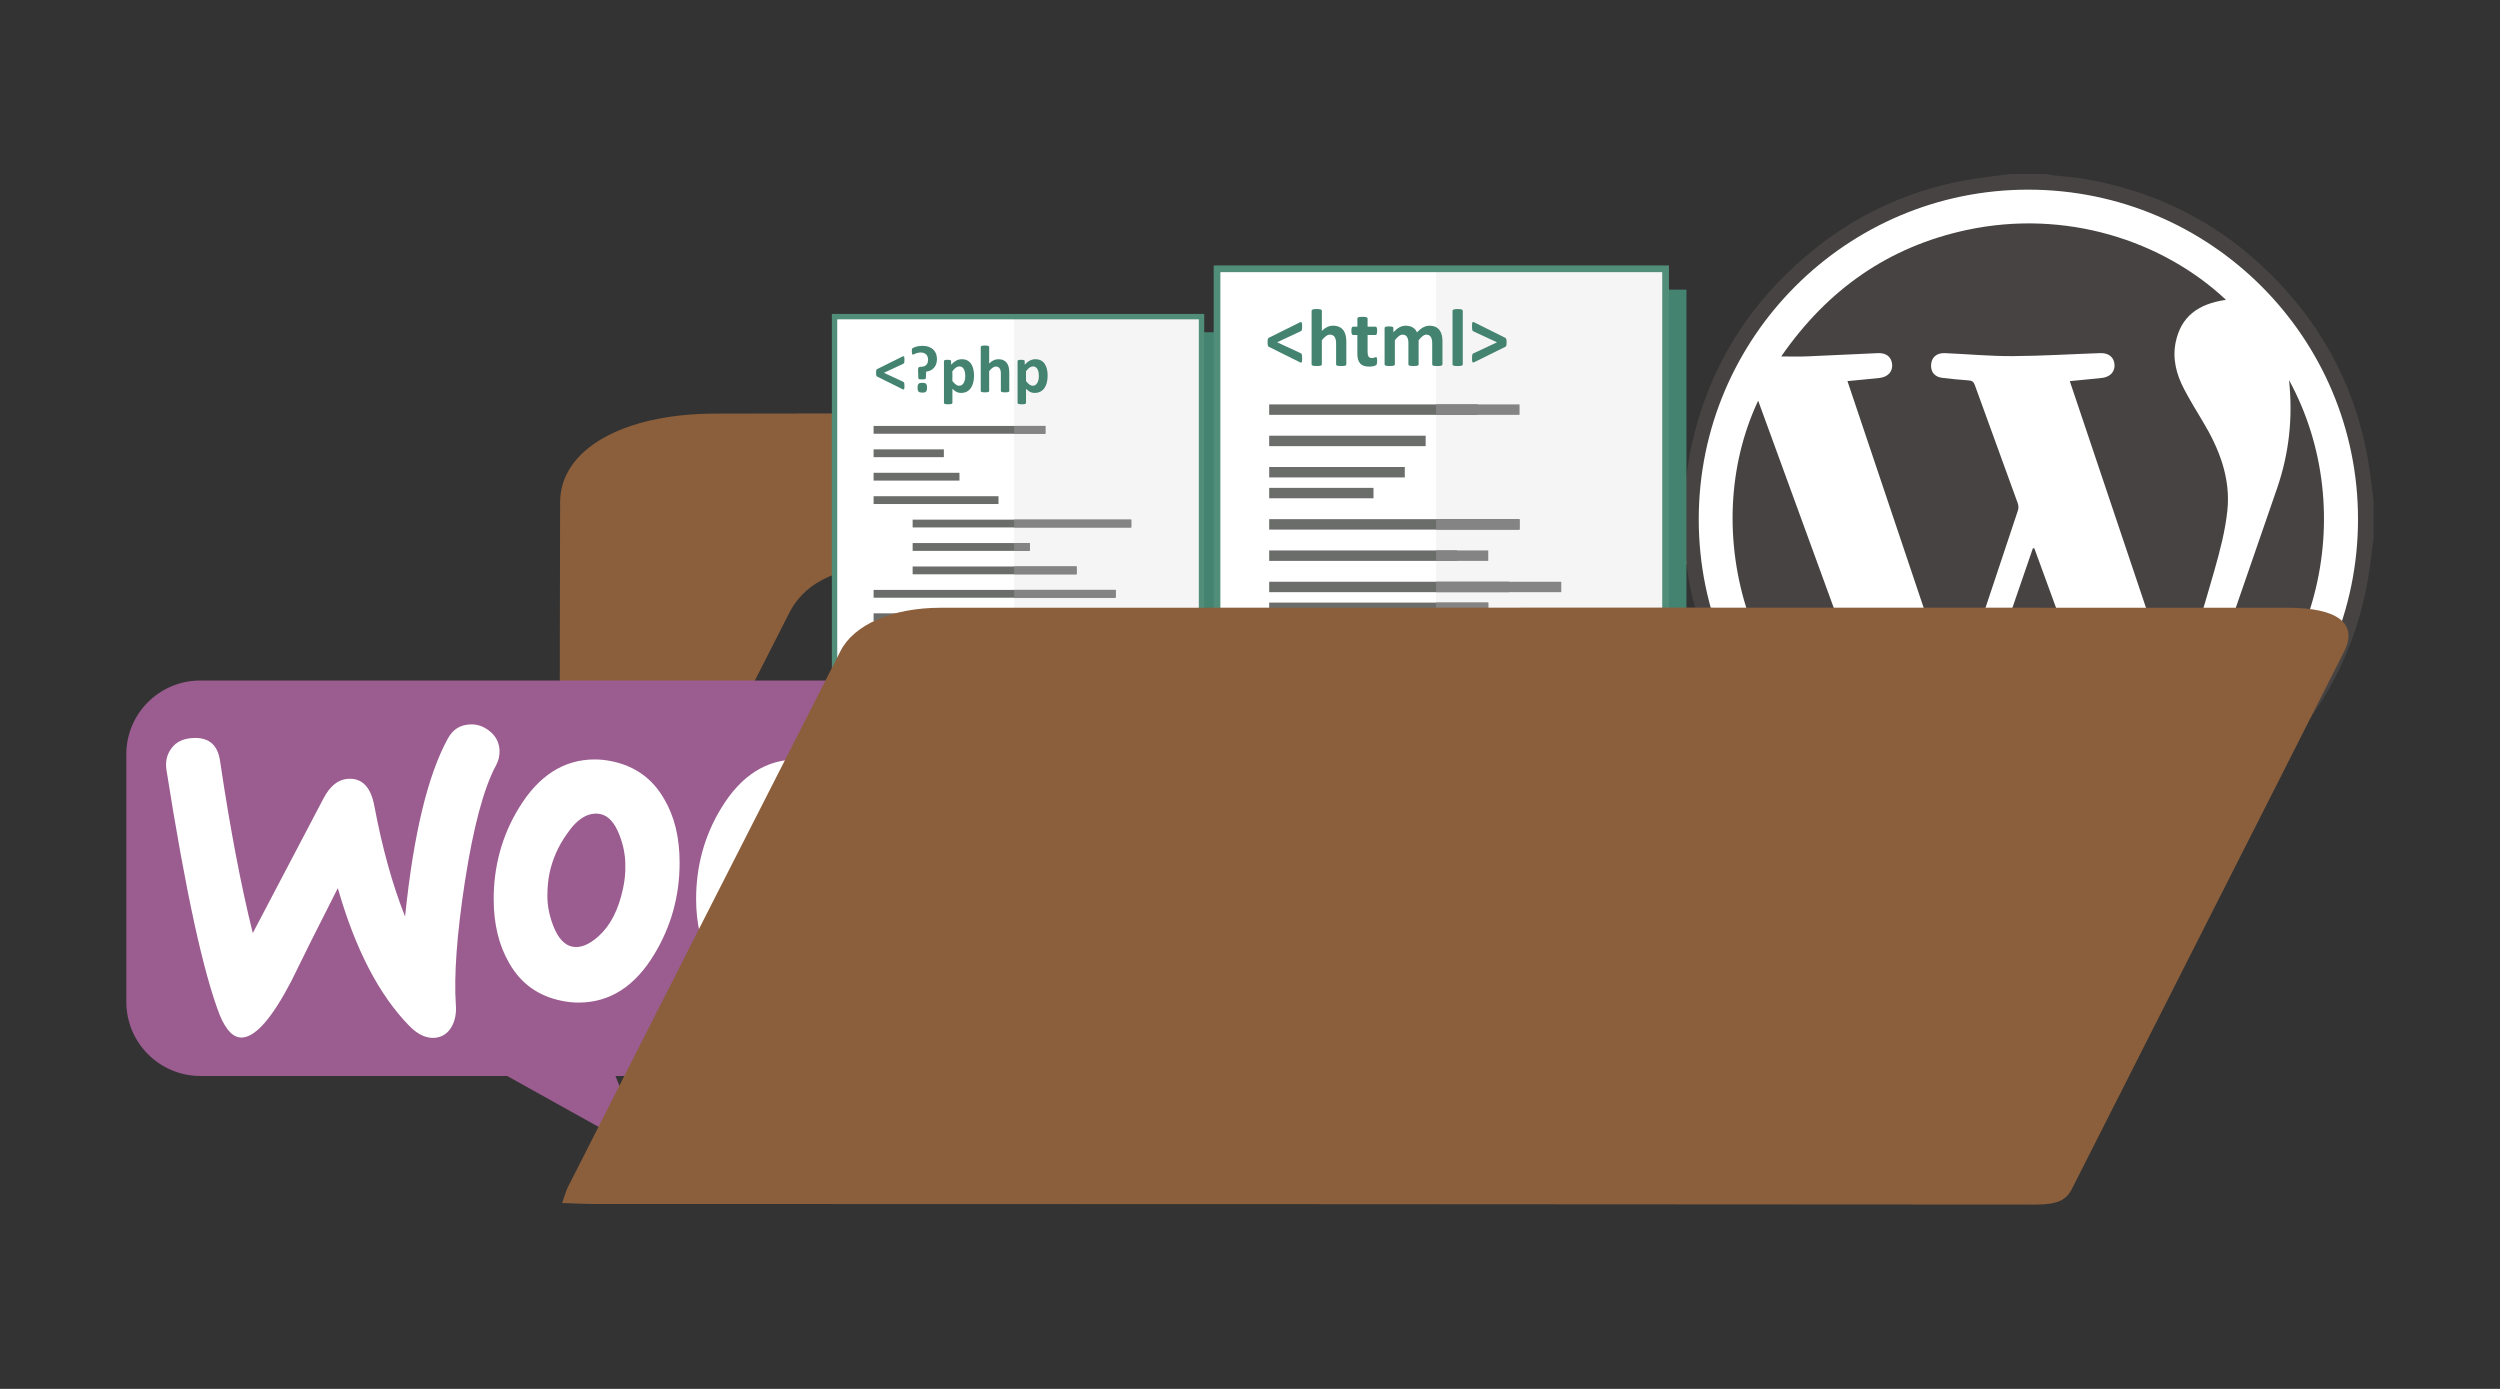 <?xml version="1.0" encoding="utf-8"?>
<!-- Generator: Adobe Illustrator 16.0.0, SVG Export Plug-In . SVG Version: 6.00 Build 0)  -->
<!DOCTYPE svg PUBLIC "-//W3C//DTD SVG 1.1//EN" "http://www.w3.org/Graphics/SVG/1.1/DTD/svg11.dtd">
<svg version="1.1" id="new" xmlns="http://www.w3.org/2000/svg" xmlns:xlink="http://www.w3.org/1999/xlink" x="0px" y="0px"
	 width="729.07px" height="405.04px" viewBox="-11.705 15.296 729.07 405.04" enable-background="new -11.705 15.296 729.07 405.04"
	 xml:space="preserve">
<rect x="-11.705" y="15.296" width="729.07" height="405.04" fill="#333333" stroke="none"/>
<g>
	<path fill-rule="evenodd" clip-rule="evenodd" fill="#8B5F3C" d="M152.783,322.892c8.397-16.407,16.826-32.809,25.187-49.222
		c13.505-26.515,26.952-53.04,40.454-79.555c4.92-9.662,15.479-14.238,33.22-14.243c104.484-0.028,208.973-0.021,313.459-0.026
		c3.104,0,6.208,0,10.916,0c-7.565-7.189-17.661-10.42-30.163-11.431c-4.28-0.347-8.689-0.227-13.041-0.228
		c-61.82-0.011-123.643-0.097-185.462,0.104c-8.438,0.027-10.854-1.363-10.81-6.168c0.143-15.75-17.653-26.014-45-26.154
		c-31.635-0.162-63.272-0.145-94.91-0.047c-26.677,0.081-44.945,10.429-44.993,25.771c-0.17,53.643-0.067,107.286-0.067,160.929
		C151.977,322.712,152.378,322.802,152.783,322.892z"/>
	<g>
		<g>
			<g>
				<rect x="236.228" y="112.189" fill="#43836F" width="107.02" height="136.62"/>
			</g>
			<g>
				<g>
					<rect x="231.674" y="107.633" fill="#FFFFFF" width="107.018" height="136.62"/>
				</g>
			</g>
			<g>
				<rect x="284.045" y="107.633" fill="#F5F5F5" width="54.646" height="136.62"/>
			</g>
			<g>
				<g>
					<path fill="#43836F" d="M252.058,127.958c0,0.238-0.01,0.428-0.031,0.566c-0.018,0.135-0.049,0.234-0.094,0.294
						c-0.045,0.058-0.098,0.083-0.158,0.077c-0.063-0.006-0.139-0.033-0.236-0.077l-7.492-3.731
						c-0.092-0.051-0.156-0.159-0.199-0.329c-0.045-0.165-0.064-0.414-0.064-0.747c0-0.168,0.006-0.315,0.02-0.443
						c0.012-0.127,0.029-0.23,0.049-0.312c0.018-0.081,0.049-0.146,0.08-0.196c0.039-0.047,0.078-0.087,0.125-0.11l7.48-3.711
						c0.189-0.092,0.324-0.073,0.4,0.055c0.08,0.126,0.119,0.384,0.119,0.776c0,0.266-0.004,0.479-0.018,0.635
						c-0.008,0.155-0.027,0.279-0.051,0.37c-0.025,0.091-0.063,0.155-0.109,0.193c-0.045,0.04-0.107,0.077-0.184,0.119l-5.626,2.636
						l5.519,2.561c0.098,0.044,0.178,0.091,0.236,0.135c0.064,0.046,0.111,0.118,0.145,0.209c0.033,0.097,0.055,0.221,0.068,0.382
						C252.052,127.467,252.058,127.684,252.058,127.958z"/>
				</g>
				<g>
					<path fill="#43836F" d="M261.538,120.007c0,0.532-0.078,1.016-0.23,1.445s-0.367,0.802-0.645,1.114
						c-0.275,0.313-0.607,0.565-0.996,0.754c-0.389,0.189-0.816,0.31-1.285,0.361l-0.078,1.903
						c-0.006,0.118-0.096,0.205-0.275,0.265c-0.182,0.057-0.439,0.09-0.777,0.09c-0.213,0-0.395-0.005-0.541-0.016
						c-0.148-0.01-0.264-0.027-0.348-0.054c-0.084-0.025-0.145-0.062-0.186-0.106c-0.039-0.047-0.063-0.103-0.07-0.176l-0.086-2.303
						c-0.006-0.211,0-0.378,0.029-0.509c0.027-0.13,0.072-0.235,0.143-0.312c0.064-0.077,0.154-0.131,0.26-0.162
						c0.104-0.03,0.227-0.046,0.371-0.046h0.135c0.346,0,0.643-0.056,0.896-0.165c0.25-0.111,0.461-0.258,0.621-0.441
						c0.162-0.181,0.281-0.395,0.355-0.644c0.078-0.246,0.113-0.512,0.113-0.788c0-0.313-0.047-0.6-0.133-0.861
						c-0.088-0.259-0.221-0.484-0.4-0.673c-0.18-0.189-0.404-0.332-0.674-0.435c-0.271-0.104-0.588-0.151-0.951-0.151
						c-0.332,0-0.623,0.032-0.879,0.099c-0.252,0.064-0.471,0.137-0.652,0.213c-0.184,0.078-0.332,0.15-0.457,0.215
						c-0.119,0.065-0.209,0.099-0.277,0.099c-0.045,0-0.088-0.014-0.127-0.046c-0.039-0.029-0.072-0.082-0.098-0.162
						c-0.027-0.077-0.047-0.188-0.064-0.332c-0.016-0.144-0.025-0.326-0.025-0.547c0-0.228,0.008-0.393,0.029-0.498
						c0.02-0.104,0.063-0.189,0.129-0.252c0.064-0.066,0.188-0.144,0.371-0.23c0.182-0.087,0.4-0.168,0.656-0.244
						c0.254-0.076,0.537-0.139,0.852-0.191c0.311-0.051,0.635-0.078,0.975-0.078c0.768,0,1.426,0.106,1.973,0.318
						c0.549,0.213,0.998,0.496,1.344,0.854c0.348,0.359,0.604,0.767,0.766,1.233C261.454,119.006,261.538,119.495,261.538,120.007z
						 M258.648,128.375c0,0.269-0.023,0.492-0.064,0.674c-0.043,0.182-0.117,0.329-0.227,0.44c-0.105,0.109-0.252,0.189-0.43,0.238
						c-0.178,0.05-0.396,0.072-0.658,0.072c-0.273,0-0.498-0.025-0.674-0.072c-0.174-0.048-0.316-0.13-0.426-0.238
						c-0.107-0.111-0.182-0.259-0.227-0.44s-0.064-0.405-0.064-0.674c0-0.272,0.02-0.502,0.064-0.687
						c0.043-0.185,0.115-0.335,0.227-0.45c0.105-0.113,0.248-0.195,0.426-0.242c0.176-0.047,0.4-0.072,0.674-0.072
						c0.26,0,0.48,0.025,0.658,0.072c0.18,0.047,0.324,0.131,0.43,0.242c0.105,0.115,0.184,0.265,0.227,0.45
						C258.624,127.875,258.648,128.102,258.648,128.375z"/>
				</g>
				<g>
					<path fill="#43836F" d="M272.348,124.842c0,0.774-0.084,1.475-0.25,2.096c-0.162,0.623-0.404,1.15-0.725,1.587
						c-0.32,0.438-0.717,0.772-1.191,1.009c-0.475,0.234-1.018,0.35-1.633,0.35c-0.252,0-0.484-0.024-0.697-0.072
						c-0.213-0.049-0.416-0.123-0.615-0.225c-0.198-0.103-0.397-0.227-0.591-0.377c-0.193-0.149-0.396-0.325-0.605-0.525v4.1
						c0,0.064-0.02,0.124-0.059,0.176c-0.037,0.053-0.105,0.097-0.201,0.131c-0.094,0.037-0.219,0.064-0.375,0.084
						c-0.154,0.021-0.354,0.03-0.596,0.03c-0.24,0-0.439-0.009-0.594-0.03c-0.156-0.021-0.283-0.047-0.379-0.084
						c-0.096-0.035-0.158-0.078-0.199-0.131c-0.039-0.052-0.059-0.111-0.059-0.176v-12.167c0-0.067,0.018-0.124,0.049-0.172
						c0.031-0.047,0.09-0.089,0.17-0.124c0.082-0.031,0.189-0.057,0.324-0.072s0.301-0.025,0.502-0.025
						c0.197,0,0.361,0.01,0.494,0.025c0.135,0.016,0.242,0.041,0.324,0.072c0.084,0.035,0.141,0.072,0.17,0.124
						c0.031,0.048,0.049,0.104,0.049,0.172v1.023c0.252-0.26,0.502-0.489,0.744-0.687c0.246-0.198,0.496-0.365,0.748-0.499
						c0.257-0.134,0.519-0.231,0.788-0.298c0.268-0.066,0.557-0.099,0.863-0.099c0.639,0,1.182,0.126,1.631,0.376
						c0.451,0.25,0.814,0.594,1.1,1.031c0.281,0.436,0.49,0.944,0.619,1.523C272.285,123.566,272.348,124.186,272.348,124.842z
						 M269.793,125.017c0-0.37-0.029-0.726-0.086-1.071c-0.055-0.341-0.152-0.646-0.283-0.912c-0.137-0.267-0.311-0.48-0.527-0.64
						s-0.492-0.239-0.816-0.239c-0.164,0-0.326,0.027-0.482,0.074c-0.158,0.047-0.324,0.129-0.487,0.239
						c-0.166,0.108-0.34,0.252-0.514,0.428s-0.361,0.394-0.559,0.653v2.873c0.346,0.434,0.676,0.771,0.986,1.01
						c0.312,0.24,0.638,0.355,0.978,0.355c0.32,0,0.59-0.081,0.814-0.243c0.225-0.163,0.41-0.374,0.555-0.641
						c0.143-0.263,0.246-0.563,0.316-0.896C269.756,125.682,269.793,125.349,269.793,125.017z"/>
				</g>
				<g>
					<path fill="#43836F" d="M282.631,129.323c0,0.066-0.021,0.125-0.061,0.172c-0.039,0.048-0.1,0.092-0.193,0.121
						c-0.092,0.033-0.217,0.059-0.377,0.074s-0.357,0.025-0.59,0.025c-0.24,0-0.443-0.01-0.602-0.025s-0.285-0.041-0.373-0.074
						c-0.094-0.031-0.158-0.072-0.197-0.121c-0.041-0.05-0.063-0.104-0.063-0.172v-4.971c0-0.424-0.027-0.755-0.092-0.998
						c-0.066-0.24-0.152-0.447-0.268-0.62c-0.117-0.171-0.27-0.306-0.455-0.399c-0.184-0.096-0.402-0.142-0.648-0.142
						c-0.314,0-0.627,0.112-0.947,0.341c-0.32,0.227-0.652,0.561-1,0.998v5.79c0,0.065-0.021,0.124-0.059,0.171
						c-0.035,0.048-0.104,0.092-0.199,0.122c-0.098,0.032-0.219,0.058-0.377,0.073c-0.154,0.017-0.355,0.025-0.596,0.025
						c-0.238,0-0.439-0.009-0.594-0.025c-0.158-0.016-0.281-0.041-0.379-0.073c-0.096-0.032-0.158-0.072-0.199-0.122
						c-0.039-0.047-0.057-0.104-0.057-0.171v-12.843c0-0.064,0.018-0.123,0.057-0.175c0.041-0.05,0.104-0.098,0.199-0.132
						c0.098-0.037,0.221-0.064,0.379-0.085c0.154-0.018,0.355-0.028,0.594-0.028c0.24,0,0.438,0.008,0.596,0.028
						s0.281,0.047,0.377,0.085c0.094,0.035,0.164,0.08,0.199,0.132c0.037,0.052,0.059,0.11,0.059,0.175v4.816
						c0.426-0.417,0.855-0.728,1.295-0.934c0.439-0.203,0.896-0.307,1.375-0.307c0.59,0,1.09,0.099,1.496,0.294
						c0.408,0.194,0.736,0.463,0.984,0.802c0.25,0.336,0.428,0.731,0.545,1.186c0.105,0.453,0.164,1,0.164,1.646L282.631,129.323
						L282.631,129.323z"/>
				</g>
				<g>
					<path fill="#43836F" d="M293.815,124.842c0,0.774-0.086,1.475-0.25,2.096c-0.162,0.623-0.408,1.15-0.729,1.587
						c-0.316,0.438-0.717,0.772-1.189,1.009c-0.475,0.234-1.018,0.35-1.629,0.35c-0.254,0-0.484-0.024-0.701-0.072
						c-0.209-0.049-0.416-0.123-0.613-0.225c-0.195-0.103-0.396-0.227-0.59-0.377c-0.197-0.149-0.4-0.325-0.605-0.525v4.1
						c0,0.064-0.02,0.124-0.059,0.176c-0.039,0.053-0.105,0.097-0.199,0.131c-0.098,0.035-0.221,0.064-0.379,0.084
						c-0.154,0.021-0.355,0.03-0.598,0.03c-0.238,0-0.436-0.009-0.592-0.03c-0.158-0.021-0.281-0.047-0.375-0.084
						c-0.096-0.035-0.164-0.078-0.203-0.131c-0.037-0.052-0.057-0.111-0.057-0.176v-12.167c0-0.067,0.016-0.124,0.047-0.172
						c0.031-0.047,0.09-0.089,0.172-0.124c0.084-0.031,0.189-0.057,0.324-0.072c0.133-0.016,0.301-0.025,0.504-0.025
						c0.195,0,0.359,0.01,0.494,0.025c0.133,0.016,0.24,0.041,0.322,0.072c0.084,0.035,0.139,0.072,0.172,0.124
						c0.031,0.048,0.047,0.104,0.047,0.172v1.023c0.252-0.26,0.504-0.489,0.748-0.687c0.242-0.198,0.492-0.365,0.746-0.499
						c0.256-0.134,0.518-0.231,0.787-0.298c0.268-0.066,0.557-0.099,0.865-0.099c0.639,0,1.18,0.126,1.629,0.376
						s0.814,0.594,1.098,1.031c0.287,0.436,0.49,0.944,0.621,1.523C293.756,123.569,293.815,124.186,293.815,124.842z
						 M291.256,125.017c0-0.37-0.031-0.726-0.086-1.071c-0.053-0.341-0.148-0.646-0.285-0.912c-0.133-0.267-0.309-0.48-0.525-0.64
						c-0.219-0.159-0.49-0.239-0.816-0.239c-0.162,0-0.326,0.027-0.482,0.074c-0.16,0.047-0.324,0.129-0.486,0.239
						c-0.166,0.108-0.338,0.252-0.514,0.428s-0.359,0.394-0.557,0.653v2.873c0.342,0.434,0.674,0.771,0.984,1.01
						c0.313,0.24,0.637,0.355,0.977,0.355c0.32,0,0.594-0.081,0.816-0.243c0.225-0.163,0.408-0.374,0.553-0.641
						c0.145-0.263,0.248-0.563,0.318-0.896C291.217,125.682,291.256,125.349,291.256,125.017z"/>
				</g>
			</g>
			<g>
				<g>
					<path fill="#43836F" d="M251.575,223.042c0,0.532-0.078,1.015-0.23,1.444c-0.15,0.43-0.367,0.803-0.645,1.115
						c-0.277,0.313-0.607,0.562-0.996,0.754c-0.389,0.188-0.814,0.307-1.285,0.359l-0.076,1.904c-0.006,0.121-0.1,0.207-0.277,0.264
						s-0.436,0.089-0.775,0.089c-0.215,0-0.393-0.005-0.543-0.019c-0.145-0.01-0.262-0.028-0.348-0.051
						c-0.084-0.025-0.145-0.06-0.186-0.107c-0.039-0.045-0.063-0.104-0.068-0.175l-0.088-2.305c-0.006-0.208,0-0.374,0.029-0.51
						c0.023-0.129,0.07-0.233,0.141-0.311c0.066-0.077,0.152-0.134,0.26-0.162c0.105-0.026,0.229-0.046,0.369-0.046h0.137
						c0.344,0,0.645-0.051,0.895-0.162c0.25-0.113,0.457-0.258,0.621-0.441c0.162-0.18,0.281-0.395,0.355-0.643
						c0.074-0.244,0.113-0.511,0.113-0.792c0-0.312-0.045-0.601-0.133-0.858c-0.088-0.263-0.219-0.486-0.398-0.677
						c-0.182-0.187-0.404-0.331-0.676-0.432c-0.268-0.101-0.588-0.149-0.951-0.149c-0.332,0-0.623,0.029-0.879,0.098
						c-0.252,0.063-0.471,0.139-0.654,0.215c-0.182,0.079-0.332,0.15-0.455,0.217c-0.121,0.063-0.213,0.1-0.277,0.1
						c-0.045,0-0.09-0.02-0.129-0.045c-0.039-0.031-0.074-0.084-0.098-0.164c-0.029-0.075-0.051-0.188-0.064-0.33
						c-0.016-0.145-0.025-0.328-0.025-0.547c0-0.229,0.008-0.395,0.029-0.499c0.02-0.104,0.061-0.19,0.125-0.251
						c0.066-0.063,0.189-0.146,0.373-0.23c0.184-0.09,0.4-0.169,0.656-0.244c0.252-0.075,0.537-0.139,0.85-0.19
						c0.311-0.049,0.639-0.077,0.977-0.077c0.77,0,1.424,0.105,1.975,0.317c0.547,0.212,0.994,0.495,1.341,0.856
						c0.346,0.358,0.602,0.768,0.766,1.23C251.497,222.04,251.575,222.528,251.575,223.042z M248.687,231.412
						c0,0.266-0.021,0.49-0.064,0.672c-0.043,0.181-0.115,0.331-0.227,0.439c-0.105,0.11-0.25,0.19-0.426,0.237
						c-0.178,0.046-0.398,0.072-0.66,0.072c-0.273,0-0.498-0.026-0.674-0.072c-0.176-0.047-0.316-0.132-0.428-0.237
						c-0.107-0.112-0.182-0.259-0.225-0.439c-0.045-0.181-0.064-0.406-0.064-0.672c0-0.278,0.021-0.503,0.064-0.69
						c0.043-0.186,0.113-0.334,0.225-0.448c0.107-0.115,0.25-0.195,0.428-0.241c0.176-0.047,0.4-0.074,0.674-0.074
						c0.258,0,0.479,0.027,0.66,0.074c0.18,0.046,0.324,0.131,0.426,0.241c0.107,0.114,0.182,0.263,0.227,0.448
						C248.664,230.909,248.687,231.133,248.687,231.412z"/>
				</g>
				<g>
					<path fill="#43836F" d="M261.663,227.075c0,0.167-0.006,0.315-0.021,0.439c-0.01,0.121-0.029,0.227-0.053,0.311
						c-0.021,0.086-0.051,0.151-0.086,0.199c-0.035,0.051-0.08,0.088-0.125,0.104l-7.488,3.711
						c-0.092,0.045-0.168,0.064-0.234,0.059c-0.066-0.009-0.119-0.043-0.16-0.109c-0.045-0.062-0.076-0.161-0.092-0.285
						c-0.016-0.129-0.023-0.291-0.023-0.486c0-0.266,0.004-0.48,0.016-0.633c0.006-0.156,0.023-0.281,0.051-0.37
						c0.025-0.093,0.061-0.157,0.105-0.2c0.047-0.045,0.107-0.082,0.188-0.117l5.625-2.632l-5.52-2.559
						c-0.102-0.047-0.186-0.093-0.246-0.137c-0.063-0.048-0.109-0.118-0.145-0.214c-0.035-0.094-0.053-0.221-0.066-0.379
						c-0.01-0.16-0.012-0.377-0.012-0.648c0-0.238,0.006-0.428,0.025-0.567c0.016-0.138,0.045-0.233,0.088-0.294
						c0.043-0.059,0.096-0.086,0.164-0.076c0.063,0.004,0.141,0.033,0.232,0.076l7.498,3.74c0.086,0.041,0.15,0.145,0.199,0.313
						C261.636,226.495,261.663,226.745,261.663,227.075z"/>
				</g>
			</g>
			<g>
				<rect x="243.058" y="139.513" fill="#6B6D6B" width="50.094" height="2.278"/>
			</g>
			<g>
				<rect x="284.045" y="139.513" fill="#848484" width="9.107" height="2.278"/>
			</g>
			<g>
				<rect x="243.058" y="146.342" fill="#6B6D6B" width="20.492" height="2.277"/>
			</g>
			<g>
				<rect x="243.058" y="153.174" fill="#6B6D6B" width="25.045" height="2.278"/>
			</g>
			<g>
				<rect x="243.058" y="160.006" fill="#6B6D6B" width="36.43" height="2.276"/>
			</g>
			<g>
				<rect x="254.445" y="166.837" fill="#6B6D6B" width="63.755" height="2.276"/>
			</g>
			<g>
				<rect x="284.045" y="166.837" fill="#848484" width="34.152" height="2.276"/>
			</g>
			<g>
				<rect x="254.445" y="173.667" fill="#6B6D6B" width="34.153" height="2.279"/>
			</g>
			<g>
				<rect x="284.045" y="173.667" fill="#848484" width="4.553" height="2.279"/>
			</g>
			<g>
				<rect x="254.445" y="180.497" fill="#6B6D6B" width="47.817" height="2.279"/>
			</g>
			<g>
				<rect x="284.045" y="180.497" fill="#848484" width="18.215" height="2.279"/>
			</g>
			<g>
				<rect x="243.058" y="187.329" fill="#6B6D6B" width="70.588" height="2.276"/>
			</g>
			<g>
				<rect x="284.045" y="187.329" fill="#848484" width="29.602" height="2.276"/>
			</g>
			<g>
				<rect x="243.058" y="194.162" fill="#6B6D6B" width="84.249" height="2.274"/>
			</g>
			<g>
				<rect x="284.045" y="194.162" fill="#848484" width="43.264" height="2.274"/>
			</g>
			<g>
				<rect x="254.445" y="200.993" fill="#6B6D6B" width="38.708" height="2.275"/>
			</g>
			<g>
				<rect x="284.045" y="200.993" fill="#848484" width="9.107" height="2.275"/>
			</g>
			<g>
				<rect x="243.058" y="207.823" fill="#6B6D6B" width="45.538" height="2.277"/>
			</g>
			<g>
				<rect x="284.045" y="207.823" fill="#848484" width="4.553" height="2.277"/>
			</g>
		</g>
		<g>
			<path fill="#518E7A" d="M339.479,245.042H230.886V106.846h108.592V245.042z M232.461,243.466h105.444V108.421H232.461V243.466z"
				/>
		</g>
	</g>
	<g>
		<circle fill-rule="evenodd" clip-rule="evenodd" fill="#FFFFFF" cx="579.827" cy="166.697" r="100.088"/>
		<g>
			<g>
				<path fill-rule="evenodd" clip-rule="evenodd" fill="#464342" d="M680.527,171.862c-0.389,3.105-0.729,6.218-1.176,9.315
					c-2.924,20.299-11.355,38.057-25.135,53.169c-15.77,17.296-35.283,28.151-58.439,31.684
					c-30.445,4.643-57.738-3.016-81.271-22.955c-18.033-15.277-29.123-34.792-33.586-58.013c-0.689-3.589-0.928-7.267-1.389-10.901
					c-0.1-0.771-0.268-1.534-0.404-2.3c0-3.409,0-6.819,0-10.228c0.137-0.768,0.301-1.527,0.404-2.298
					c0.492-3.762,0.771-7.563,1.486-11.279c4.484-23.307,15.863-42.658,33.887-58.035c14.543-12.41,31.354-19.998,50.295-22.773
					c3.162-0.464,6.342-0.802,9.514-1.199c3.41,0,6.818,0,10.229,0c0.764,0.136,1.523,0.31,2.295,0.397
					c2.861,0.326,5.75,0.477,8.586,0.953c21.166,3.568,39.504,12.797,54.734,27.93c15.883,15.777,25.547,34.79,28.795,56.99
					c0.453,3.095,0.787,6.209,1.176,9.314C680.527,165.042,680.527,168.453,680.527,171.862z M579.773,262.89
					c53.014,0.07,96.139-43.014,96.186-96.09c0.049-53.055-42.969-96.124-96.078-96.196c-53.012-0.069-96.148,43.021-96.186,96.088
					C483.656,219.736,526.687,262.823,579.773,262.89z"/>
			</g>
			<g>
				<path fill-rule="evenodd" clip-rule="evenodd" fill="#464342" d="M637.45,102.737c-8.418,1.205-13.104,5.101-14.631,12.206
					c-1.055,4.908,0.152,9.515,2.43,13.841c1.674,3.184,3.543,6.269,5.4,9.351c4.834,8.019,8.197,16.572,7.211,26.042
					c-0.617,5.934-2.182,11.821-3.816,17.589c-3.369,11.891-7.068,23.689-10.637,35.524c-0.094,0.309-0.238,0.603-0.52,1.306
					c-10.389-30.898-20.66-61.452-30.982-92.153c3.275-0.322,6.318-0.597,9.355-0.927c2.357-0.254,3.777-1.746,3.695-3.785
					c-0.09-2.186-1.65-3.541-4.139-3.455c-8.576,0.293-17.152,0.839-25.729,0.876c-6.543,0.028-13.088-0.597-19.633-0.871
					c-2.455-0.103-3.951,1.308-4.008,3.565c-0.053,2.044,1.135,3.398,3.311,3.65c2.535,0.293,5.076,0.576,7.623,0.737
					c1.004,0.062,1.479,0.396,1.822,1.345c4.16,11.504,8.375,22.987,12.531,34.494c0.225,0.619,0.26,1.444,0.053,2.063
					c-6.008,18.124-12.057,36.232-18.105,54.344c-0.061,0.183-0.168,0.351-0.395,0.816c-10.447-31.066-20.814-61.906-31.221-92.855
					c3.252-0.316,6.301-0.589,9.346-0.919c2.43-0.263,3.879-1.863,3.688-3.971c-0.193-2.108-1.689-3.37-4.104-3.269
					c-6.939,0.291-13.875,0.667-20.813,0.954c-2.283,0.096-4.572,0.016-7.436,0.016c13.547-19.58,31.357-32.008,54.137-36.888
					C590.706,76.191,619.025,85.447,637.45,102.737z"/>
			</g>
			<g>
				<path fill-rule="evenodd" clip-rule="evenodd" fill="#464342" d="M608.234,248.23c-17.436,5.91-34.826,6.296-52.686,1.333
					c8.561-24.874,17.072-49.614,25.586-74.355c0.141-0.011,0.283-0.019,0.422-0.031
					C590.421,199.453,599.284,223.726,608.234,248.23z"/>
			</g>
			<g>
				<path fill-rule="evenodd" clip-rule="evenodd" fill="#464342" d="M541.872,244.071c-44.41-21.384-58.65-74.111-40.846-111.919
					C514.648,169.479,528.216,206.652,541.872,244.071z"/>
			</g>
			<g>
				<path fill-rule="evenodd" clip-rule="evenodd" fill="#464342" d="M655.845,126.155c21.018,38.505,9.16,90.602-32.24,114.813
					c0.234-0.771,0.389-1.35,0.582-1.911c9.398-27.125,18.838-54.235,28.176-81.38C655.837,147.574,657.009,137.162,655.845,126.155
					z"/>
			</g>
		</g>
	</g>
	<g>
		<g>
			<g>
				<rect x="349.298" y="99.769" fill="#43836F" width="130.812" height="167.318"/>
			</g>
			<g>
				<g>
					<rect x="343.215" y="93.686" fill="#FFFFFF" width="130.809" height="167.317"/>
				</g>
			</g>
			<g>
				<rect x="407.1" y="93.686" fill="#F5F5F5" width="66.924" height="167.317"/>
			</g>
			<g>
				<g>
					<path fill="#43836F" d="M368.037,119.906c0,0.292-0.013,0.522-0.04,0.691c-0.021,0.167-0.063,0.287-0.11,0.356
						c-0.051,0.068-0.114,0.104-0.194,0.096c-0.075-0.008-0.17-0.041-0.289-0.096l-9.124-4.541c-0.11-0.063-0.191-0.198-0.245-0.399
						c-0.051-0.201-0.076-0.508-0.076-0.909c0-0.203,0.005-0.386,0.023-0.542c0.015-0.154,0.036-0.279,0.062-0.379
						c0.021-0.099,0.055-0.178,0.101-0.237c0.044-0.06,0.092-0.106,0.15-0.136l9.112-4.521c0.226-0.114,0.392-0.087,0.484,0.064
						c0.096,0.153,0.144,0.468,0.144,0.945c0,0.325-0.004,0.581-0.02,0.772c-0.012,0.193-0.034,0.342-0.065,0.45
						c-0.031,0.113-0.078,0.191-0.13,0.238c-0.058,0.047-0.129,0.098-0.225,0.141l-6.852,3.212l6.726,3.114
						c0.117,0.056,0.214,0.114,0.289,0.169c0.072,0.056,0.132,0.139,0.177,0.257c0.039,0.116,0.063,0.27,0.08,0.461
						C368.031,119.311,368.037,119.575,368.037,119.906z"/>
				</g>
				<g>
					<path fill="#43836F" d="M380.917,121.572c0,0.079-0.022,0.149-0.068,0.207c-0.045,0.056-0.126,0.11-0.239,0.15
						c-0.107,0.039-0.261,0.068-0.457,0.085c-0.194,0.021-0.434,0.032-0.72,0.032c-0.292,0-0.534-0.009-0.73-0.032
						c-0.194-0.019-0.348-0.047-0.455-0.085c-0.11-0.042-0.191-0.09-0.239-0.15c-0.048-0.062-0.069-0.128-0.069-0.207v-6.054
						c0-0.515-0.043-0.923-0.115-1.215c-0.075-0.293-0.184-0.541-0.329-0.756c-0.142-0.21-0.323-0.371-0.552-0.487
						c-0.225-0.116-0.49-0.175-0.791-0.175c-0.38,0-0.764,0.14-1.151,0.419c-0.387,0.275-0.794,0.68-1.216,1.211v7.05
						c0,0.081-0.024,0.149-0.07,0.206c-0.044,0.059-0.126,0.112-0.245,0.151c-0.113,0.039-0.267,0.07-0.453,0.087
						c-0.191,0.019-0.433,0.03-0.725,0.03c-0.297,0-0.537-0.008-0.729-0.03c-0.19-0.021-0.342-0.049-0.454-0.087
						c-0.115-0.041-0.194-0.09-0.246-0.151c-0.048-0.059-0.071-0.125-0.071-0.206v-15.64c0-0.077,0.026-0.147,0.071-0.21
						c0.049-0.064,0.127-0.118,0.246-0.163c0.113-0.04,0.267-0.075,0.454-0.099c0.187-0.025,0.432-0.037,0.729-0.037
						c0.292,0,0.533,0.012,0.725,0.037c0.187,0.024,0.342,0.056,0.453,0.099c0.119,0.045,0.194,0.099,0.245,0.163
						c0.049,0.063,0.07,0.133,0.07,0.21v5.863c0.515-0.508,1.043-0.885,1.574-1.135c0.539-0.25,1.094-0.373,1.672-0.373
						c0.721,0,1.332,0.12,1.825,0.356c0.496,0.237,0.897,0.561,1.202,0.974c0.304,0.412,0.524,0.894,0.661,1.446
						c0.137,0.547,0.202,1.217,0.202,2.002v6.51h-0.004V121.572z"/>
				</g>
				<g>
					<path fill="#43836F" d="M389.907,120.523c0,0.352-0.022,0.618-0.066,0.803c-0.043,0.187-0.101,0.316-0.173,0.392
						c-0.073,0.077-0.176,0.145-0.319,0.202c-0.14,0.059-0.301,0.113-0.487,0.156c-0.186,0.041-0.391,0.075-0.605,0.1
						c-0.221,0.025-0.439,0.037-0.664,0.037c-0.591,0-1.108-0.074-1.544-0.222c-0.437-0.151-0.798-0.38-1.077-0.696
						c-0.287-0.314-0.498-0.711-0.635-1.184c-0.137-0.476-0.2-1.037-0.2-1.689v-5.436h-1.272c-0.151,0-0.265-0.095-0.343-0.28
						c-0.081-0.186-0.119-0.499-0.119-0.935c0-0.227,0.008-0.421,0.031-0.581c0.021-0.158,0.048-0.283,0.088-0.374
						c0.041-0.091,0.089-0.154,0.15-0.194c0.061-0.04,0.129-0.062,0.209-0.062h1.262v-2.366c0-0.079,0.021-0.15,0.065-0.217
						c0.041-0.063,0.12-0.115,0.237-0.16c0.113-0.041,0.27-0.072,0.463-0.094c0.192-0.02,0.437-0.031,0.718-0.031
						c0.292,0,0.536,0.009,0.73,0.031c0.196,0.022,0.348,0.051,0.462,0.094c0.108,0.045,0.191,0.097,0.237,0.16
						c0.046,0.066,0.069,0.135,0.069,0.217v2.366h2.309c0.077,0,0.15,0.02,0.206,0.062c0.055,0.041,0.106,0.107,0.147,0.194
						c0.039,0.089,0.073,0.216,0.088,0.374c0.022,0.16,0.033,0.354,0.033,0.581c0,0.438-0.041,0.749-0.121,0.935
						c-0.077,0.185-0.193,0.28-0.345,0.28h-2.317v4.985c0,0.577,0.091,1.012,0.275,1.302c0.185,0.288,0.507,0.437,0.973,0.437
						c0.16,0,0.304-0.015,0.43-0.043c0.128-0.03,0.24-0.062,0.339-0.096c0.095-0.036,0.183-0.066,0.248-0.094
						c0.065-0.028,0.126-0.041,0.185-0.041c0.048,0,0.095,0.011,0.136,0.041c0.043,0.027,0.077,0.082,0.103,0.166
						c0.022,0.087,0.043,0.197,0.063,0.341C389.894,120.119,389.907,120.304,389.907,120.523z"/>
				</g>
				<g>
					<path fill="#43836F" d="M408.944,121.572c0,0.079-0.021,0.149-0.067,0.207c-0.045,0.056-0.125,0.11-0.236,0.15
						c-0.115,0.039-0.263,0.068-0.45,0.085c-0.192,0.021-0.434,0.032-0.729,0.032c-0.301,0-0.547-0.009-0.738-0.032
						c-0.187-0.019-0.342-0.047-0.456-0.085c-0.116-0.042-0.194-0.09-0.239-0.15c-0.041-0.062-0.063-0.128-0.063-0.207v-6.291
						c0-0.357-0.036-0.683-0.102-0.973c-0.067-0.293-0.171-0.544-0.312-0.759c-0.135-0.209-0.313-0.37-0.524-0.485
						c-0.209-0.117-0.461-0.175-0.757-0.175c-0.356,0-0.718,0.14-1.08,0.417c-0.364,0.277-0.761,0.681-1.188,1.213v7.05
						c0,0.078-0.024,0.149-0.068,0.206c-0.046,0.057-0.128,0.111-0.244,0.15c-0.119,0.039-0.272,0.068-0.456,0.085
						c-0.188,0.02-0.43,0.032-0.717,0.032c-0.29,0-0.536-0.009-0.723-0.032c-0.191-0.019-0.345-0.046-0.458-0.085
						c-0.113-0.041-0.194-0.09-0.245-0.15c-0.046-0.061-0.068-0.128-0.068-0.206v-6.29c0-0.357-0.032-0.683-0.104-0.973
						c-0.063-0.293-0.167-0.544-0.304-0.759c-0.132-0.209-0.31-0.37-0.521-0.485c-0.214-0.117-0.461-0.175-0.747-0.175
						c-0.365,0-0.729,0.14-1.096,0.417c-0.367,0.277-0.758,0.681-1.177,1.213v7.05c0,0.078-0.024,0.149-0.074,0.206
						c-0.044,0.057-0.126,0.111-0.245,0.15c-0.113,0.039-0.267,0.068-0.452,0.085c-0.191,0.02-0.433,0.032-0.724,0.032
						c-0.296,0-0.538-0.009-0.727-0.032c-0.193-0.019-0.344-0.046-0.457-0.085c-0.115-0.041-0.197-0.09-0.244-0.15
						c-0.048-0.061-0.071-0.128-0.071-0.206v-10.607c0-0.08,0.02-0.15,0.061-0.207c0.041-0.06,0.113-0.11,0.214-0.149
						c0.099-0.039,0.237-0.068,0.399-0.088c0.161-0.019,0.366-0.031,0.611-0.031c0.253,0,0.467,0.011,0.631,0.031
						c0.167,0.022,0.295,0.046,0.389,0.088c0.09,0.041,0.156,0.089,0.197,0.149c0.038,0.06,0.057,0.126,0.057,0.207v1.225
						c0.587-0.631,1.172-1.109,1.757-1.426c0.583-0.314,1.19-0.473,1.825-0.473c0.438,0,0.826,0.044,1.177,0.135
						c0.351,0.093,0.662,0.223,0.933,0.392c0.276,0.171,0.51,0.374,0.709,0.614c0.198,0.237,0.367,0.505,0.498,0.797
						c0.317-0.341,0.63-0.631,0.936-0.882c0.306-0.247,0.61-0.447,0.904-0.6c0.295-0.154,0.593-0.269,0.892-0.345
						c0.298-0.076,0.602-0.113,0.911-0.113c0.704,0,1.3,0.118,1.781,0.357c0.485,0.235,0.873,0.561,1.171,0.967
						c0.3,0.407,0.509,0.888,0.635,1.431c0.129,0.547,0.194,1.125,0.194,1.739v6.79h-0.017V121.572z"/>
				</g>
				<g>
					<path fill="#43836F" d="M414.881,121.572c0,0.079-0.024,0.149-0.068,0.207c-0.043,0.056-0.126,0.11-0.244,0.15
						c-0.116,0.039-0.268,0.068-0.453,0.085c-0.19,0.021-0.433,0.032-0.727,0.032c-0.291,0-0.531-0.009-0.727-0.032
						c-0.19-0.019-0.344-0.047-0.454-0.085c-0.115-0.042-0.194-0.09-0.246-0.15c-0.048-0.062-0.07-0.128-0.07-0.207v-15.638
						c0-0.08,0.022-0.149,0.07-0.214c0.052-0.062,0.127-0.114,0.246-0.16c0.113-0.042,0.266-0.077,0.454-0.1
						c0.191-0.028,0.436-0.04,0.727-0.04c0.294,0,0.536,0.012,0.727,0.04c0.188,0.023,0.342,0.056,0.453,0.1
						c0.118,0.045,0.194,0.098,0.244,0.16c0.05,0.065,0.068,0.134,0.068,0.214V121.572z"/>
				</g>
				<g>
					<path fill="#43836F" d="M427.668,115.135c0,0.208-0.007,0.383-0.028,0.536c-0.013,0.148-0.037,0.275-0.06,0.379
						c-0.029,0.104-0.066,0.187-0.109,0.242c-0.038,0.059-0.093,0.101-0.147,0.126l-9.126,4.518
						c-0.114,0.056-0.203,0.078-0.287,0.07c-0.076-0.008-0.142-0.053-0.191-0.131c-0.052-0.078-0.092-0.196-0.109-0.35
						c-0.021-0.155-0.03-0.35-0.03-0.589c0-0.324,0.007-0.58,0.02-0.772c0.011-0.191,0.032-0.34,0.06-0.45
						c0.032-0.109,0.075-0.191,0.132-0.243c0.055-0.053,0.131-0.098,0.225-0.136l6.852-3.214l-6.724-3.114
						c-0.126-0.06-0.222-0.114-0.299-0.167c-0.078-0.06-0.133-0.142-0.176-0.259c-0.041-0.115-0.063-0.267-0.075-0.46
						c-0.011-0.194-0.019-0.456-0.019-0.791c0-0.293,0.008-0.524,0.031-0.69c0.018-0.167,0.053-0.284,0.106-0.357
						c0.051-0.069,0.113-0.104,0.198-0.095c0.077,0.007,0.17,0.04,0.285,0.095l9.134,4.557c0.098,0.048,0.185,0.174,0.244,0.379
						C427.63,114.429,427.668,114.73,427.668,115.135z"/>
				</g>
			</g>
			<g>
				<g>
					<path fill="#43836F" d="M368.037,245.388c0,0.293-0.013,0.526-0.04,0.693c-0.021,0.165-0.063,0.287-0.11,0.354
						c-0.051,0.065-0.114,0.102-0.194,0.094c-0.075-0.009-0.17-0.043-0.289-0.094l-9.124-4.544c-0.11-0.063-0.191-0.193-0.245-0.4
						c-0.051-0.199-0.076-0.504-0.076-0.91c0-0.204,0.005-0.386,0.023-0.541c0.015-0.155,0.036-0.282,0.062-0.381
						c0.021-0.095,0.055-0.18,0.101-0.238c0.044-0.059,0.092-0.104,0.15-0.136l9.112-4.518c0.226-0.111,0.392-0.089,0.484,0.066
						c0.096,0.147,0.144,0.47,0.144,0.946c0,0.32-0.004,0.582-0.02,0.771c-0.012,0.192-0.034,0.342-0.065,0.451
						c-0.031,0.114-0.078,0.189-0.13,0.238c-0.058,0.046-0.129,0.095-0.225,0.141l-6.852,3.211l6.726,3.118
						c0.117,0.056,0.214,0.106,0.289,0.165c0.072,0.061,0.132,0.141,0.177,0.257c0.039,0.119,0.063,0.272,0.08,0.464
						C368.031,244.793,368.037,245.052,368.037,245.388z"/>
				</g>
				<g>
					<path fill="#43836F" d="M372.285,250.538c-0.041,0.102-0.093,0.188-0.159,0.249c-0.063,0.066-0.15,0.119-0.265,0.154
						c-0.118,0.041-0.255,0.069-0.427,0.089c-0.176,0.026-0.392,0.032-0.651,0.032c-0.326,0-0.589-0.016-0.798-0.047
						c-0.201-0.033-0.362-0.078-0.467-0.143c-0.106-0.066-0.167-0.146-0.186-0.242c-0.016-0.103,0-0.214,0.049-0.353l7.111-19.968
						c0.033-0.099,0.081-0.187,0.145-0.255c0.063-0.06,0.15-0.119,0.261-0.162c0.112-0.037,0.255-0.063,0.436-0.088
						c0.179-0.021,0.396-0.031,0.649-0.031c0.33,0,0.598,0.02,0.803,0.048c0.2,0.034,0.354,0.08,0.455,0.143
						c0.101,0.061,0.164,0.143,0.179,0.243c0.016,0.102,0.004,0.216-0.037,0.352L372.285,250.538z"/>
				</g>
				<g>
					<path fill="#43836F" d="M391.379,247.052c0,0.082-0.023,0.15-0.071,0.206c-0.043,0.061-0.126,0.114-0.237,0.15
						c-0.11,0.039-0.261,0.07-0.455,0.087c-0.196,0.024-0.436,0.032-0.722,0.032c-0.292,0-0.534-0.007-0.73-0.032
						c-0.2-0.017-0.348-0.048-0.459-0.087c-0.109-0.039-0.189-0.089-0.235-0.15c-0.048-0.061-0.072-0.124-0.072-0.206v-6.053
						c0-0.515-0.041-0.919-0.115-1.208c-0.073-0.298-0.183-0.546-0.325-0.755c-0.14-0.213-0.326-0.375-0.553-0.487
						c-0.225-0.117-0.49-0.175-0.791-0.175c-0.38,0-0.766,0.138-1.154,0.417c-0.386,0.276-0.794,0.679-1.215,1.211v7.05
						c0,0.08-0.025,0.148-0.071,0.204c-0.045,0.06-0.126,0.113-0.244,0.152c-0.114,0.039-0.268,0.068-0.457,0.085
						c-0.186,0.024-0.429,0.031-0.722,0.031c-0.296,0-0.536-0.007-0.729-0.031c-0.191-0.017-0.345-0.049-0.454-0.085
						c-0.114-0.041-0.196-0.089-0.245-0.152c-0.048-0.059-0.069-0.124-0.069-0.204v-15.644c0-0.075,0.024-0.147,0.069-0.208
						c0.049-0.06,0.126-0.118,0.245-0.165c0.115-0.039,0.267-0.072,0.454-0.097c0.187-0.026,0.433-0.038,0.729-0.038
						c0.293,0,0.533,0.012,0.722,0.038c0.192,0.025,0.346,0.056,0.457,0.097c0.115,0.047,0.196,0.097,0.244,0.165
						c0.049,0.061,0.071,0.133,0.071,0.208v5.867c0.517-0.507,1.042-0.886,1.576-1.135c0.536-0.25,1.094-0.374,1.672-0.374
						c0.718,0,1.329,0.121,1.822,0.356c0.495,0.24,0.897,0.563,1.204,0.975c0.302,0.41,0.52,0.89,0.659,1.446
						c0.131,0.551,0.201,1.215,0.201,2L391.379,247.052L391.379,247.052L391.379,247.052z"/>
				</g>
				<g>
					<path fill="#43836F" d="M400.373,246.006c0,0.352-0.021,0.616-0.063,0.806c-0.047,0.187-0.104,0.315-0.178,0.39
						c-0.073,0.075-0.176,0.146-0.317,0.199c-0.139,0.063-0.299,0.114-0.487,0.158c-0.188,0.044-0.389,0.075-0.607,0.099
						c-0.218,0.027-0.438,0.039-0.662,0.039c-0.591,0-1.105-0.075-1.545-0.221c-0.434-0.155-0.796-0.388-1.076-0.701
						c-0.29-0.315-0.496-0.703-0.636-1.184c-0.13-0.473-0.199-1.039-0.199-1.689v-5.432h-1.272c-0.15,0-0.264-0.097-0.345-0.284
						c-0.076-0.189-0.115-0.495-0.115-0.937c0-0.226,0.007-0.424,0.027-0.58c0.022-0.155,0.053-0.284,0.088-0.374
						c0.044-0.092,0.09-0.157,0.15-0.194c0.065-0.037,0.126-0.063,0.207-0.063h1.264v-2.368c0-0.072,0.02-0.146,0.065-0.213
						c0.041-0.061,0.122-0.111,0.235-0.16c0.116-0.041,0.272-0.07,0.467-0.094c0.191-0.02,0.436-0.029,0.717-0.029
						c0.292,0,0.536,0.009,0.73,0.029c0.194,0.024,0.348,0.055,0.459,0.094c0.11,0.049,0.194,0.099,0.239,0.16
						c0.049,0.068,0.071,0.141,0.071,0.213v2.368h2.307c0.08,0,0.147,0.021,0.206,0.063c0.057,0.039,0.107,0.102,0.149,0.194
						c0.041,0.092,0.068,0.219,0.086,0.374c0.021,0.155,0.031,0.354,0.031,0.58c0,0.442-0.041,0.747-0.117,0.937
						c-0.079,0.187-0.194,0.284-0.342,0.284h-2.32v4.983c0,0.577,0.09,1.012,0.273,1.303c0.184,0.291,0.508,0.434,0.974,0.434
						c0.157,0,0.303-0.012,0.43-0.042c0.126-0.031,0.239-0.058,0.337-0.094c0.095-0.037,0.182-0.066,0.246-0.097
						c0.068-0.027,0.129-0.041,0.188-0.041c0.046,0,0.094,0.014,0.135,0.041c0.044,0.031,0.079,0.084,0.101,0.169
						c0.026,0.088,0.046,0.194,0.064,0.337C400.36,245.603,400.373,245.783,400.373,246.006z"/>
				</g>
				<g>
					<path fill="#43836F" d="M419.41,247.052c0,0.082-0.022,0.15-0.063,0.206c-0.051,0.061-0.135,0.114-0.242,0.15
						c-0.11,0.039-0.26,0.07-0.448,0.087c-0.191,0.024-0.433,0.032-0.727,0.032c-0.299,0-0.548-0.007-0.736-0.032
						c-0.188-0.017-0.345-0.048-0.46-0.087c-0.114-0.039-0.194-0.089-0.237-0.15c-0.041-0.061-0.061-0.124-0.061-0.206v-6.289
						c0-0.356-0.035-0.684-0.104-0.973c-0.063-0.298-0.172-0.546-0.306-0.755c-0.135-0.213-0.315-0.375-0.523-0.487
						c-0.21-0.117-0.463-0.175-0.76-0.175c-0.359,0-0.72,0.138-1.078,0.417c-0.367,0.276-0.763,0.679-1.192,1.211v7.05
						c0,0.08-0.024,0.148-0.069,0.204c-0.047,0.06-0.126,0.113-0.246,0.152c-0.115,0.039-0.266,0.068-0.453,0.085
						c-0.193,0.024-0.433,0.031-0.719,0.031c-0.291,0-0.533-0.007-0.72-0.031c-0.192-0.017-0.345-0.049-0.459-0.085
						c-0.114-0.041-0.194-0.089-0.242-0.152c-0.048-0.059-0.07-0.124-0.07-0.204v-6.291c0-0.356-0.037-0.684-0.103-0.973
						c-0.066-0.299-0.168-0.546-0.302-0.755c-0.135-0.211-0.315-0.374-0.525-0.488c-0.214-0.116-0.463-0.174-0.75-0.174
						c-0.361,0-0.728,0.138-1.096,0.417c-0.364,0.276-0.754,0.679-1.176,1.213v7.047c0,0.08-0.025,0.147-0.071,0.207
						c-0.043,0.058-0.126,0.111-0.243,0.15c-0.113,0.039-0.269,0.068-0.458,0.085c-0.188,0.024-0.43,0.031-0.722,0.031
						c-0.295,0-0.533-0.007-0.73-0.031c-0.191-0.017-0.339-0.049-0.453-0.085c-0.11-0.039-0.193-0.09-0.244-0.15
						c-0.047-0.061-0.071-0.126-0.071-0.207V236.44c0-0.078,0.021-0.148,0.062-0.208c0.041-0.058,0.113-0.107,0.213-0.146
						c0.101-0.041,0.235-0.065,0.401-0.087c0.164-0.022,0.365-0.034,0.613-0.034c0.249,0,0.458,0.012,0.629,0.034
						c0.167,0.022,0.293,0.051,0.386,0.087c0.089,0.034,0.154,0.088,0.195,0.146c0.04,0.063,0.06,0.13,0.06,0.208v1.225
						c0.588-0.633,1.171-1.109,1.757-1.427c0.582-0.32,1.192-0.476,1.82-0.476c0.439,0,0.831,0.046,1.181,0.133
						c0.354,0.092,0.658,0.221,0.938,0.394c0.272,0.172,0.508,0.374,0.706,0.614c0.198,0.235,0.365,0.504,0.497,0.795
						c0.318-0.339,0.632-0.633,0.934-0.88c0.311-0.243,0.609-0.442,0.904-0.6c0.297-0.155,0.593-0.27,0.893-0.342
						c0.293-0.075,0.601-0.114,0.908-0.114c0.706,0,1.3,0.119,1.781,0.354c0.487,0.237,0.873,0.565,1.174,0.968
						c0.299,0.41,0.509,0.885,0.635,1.437c0.128,0.548,0.194,1.123,0.194,1.737v6.788h-0.019V247.052z"/>
				</g>
				<g>
					<path fill="#43836F" d="M425.348,247.052c0,0.082-0.021,0.15-0.068,0.206c-0.047,0.061-0.132,0.114-0.243,0.15
						c-0.121,0.039-0.269,0.07-0.456,0.087c-0.191,0.024-0.437,0.032-0.728,0.032c-0.292,0-0.532-0.007-0.726-0.032
						c-0.19-0.017-0.342-0.048-0.453-0.087c-0.114-0.039-0.199-0.089-0.246-0.15c-0.046-0.061-0.068-0.124-0.068-0.206v-15.641
						c0-0.075,0.022-0.148,0.068-0.208c0.047-0.063,0.126-0.119,0.246-0.165c0.118-0.042,0.266-0.073,0.453-0.097
						c0.189-0.027,0.434-0.039,0.726-0.039c0.291,0,0.536,0.012,0.728,0.039c0.19,0.024,0.345,0.056,0.456,0.097
						c0.111,0.046,0.191,0.097,0.243,0.165c0.048,0.061,0.068,0.133,0.068,0.208V247.052z"/>
				</g>
				<g>
					<path fill="#43836F" d="M438.135,240.618c0,0.208-0.009,0.391-0.027,0.538c-0.014,0.148-0.039,0.279-0.063,0.381
						c-0.028,0.099-0.063,0.184-0.104,0.242c-0.044,0.056-0.095,0.097-0.153,0.122l-9.122,4.52
						c-0.113,0.058-0.209,0.074-0.285,0.067c-0.078-0.005-0.146-0.051-0.2-0.128c-0.047-0.078-0.088-0.192-0.106-0.352
						c-0.017-0.155-0.029-0.347-0.029-0.59c0-0.32,0.007-0.582,0.019-0.771c0.011-0.192,0.035-0.339,0.065-0.452
						c0.03-0.106,0.069-0.189,0.13-0.242c0.054-0.051,0.129-0.097,0.226-0.136l6.852-3.211l-6.715-3.115
						c-0.129-0.054-0.229-0.109-0.307-0.167c-0.075-0.054-0.134-0.139-0.172-0.257c-0.041-0.112-0.063-0.272-0.075-0.461
						c-0.013-0.192-0.02-0.454-0.02-0.791c0-0.292,0.007-0.522,0.031-0.689c0.02-0.165,0.054-0.286,0.109-0.356
						c0.047-0.07,0.112-0.102,0.192-0.097c0.079,0.008,0.178,0.042,0.285,0.097l9.134,4.554c0.105,0.049,0.188,0.175,0.242,0.378
						C438.096,239.909,438.135,240.212,438.135,240.618z"/>
				</g>
			</g>
			<g>
				<rect x="358.423" y="133.233" fill="#6B6D6B" width="60.842" height="3.042"/>
			</g>
			<g>
				<rect x="407.1" y="133.233" fill="#848484" width="24.336" height="3.042"/>
			</g>
			<g>
				<rect x="358.423" y="142.36" fill="#6B6D6B" width="45.634" height="3.043"/>
			</g>
			<g>
				<rect x="358.423" y="151.487" fill="#6B6D6B" width="39.548" height="3.042"/>
			</g>
			<g>
				<rect x="358.423" y="157.571" fill="#6B6D6B" width="30.425" height="3.041"/>
			</g>
			<g>
				<rect x="358.423" y="166.695" fill="#6B6D6B" width="73.013" height="3.045"/>
			</g>
			<g>
				<rect x="407.1" y="166.695" fill="#848484" width="24.336" height="3.045"/>
			</g>
			<g>
				<rect x="358.423" y="175.823" fill="#6B6D6B" width="54.757" height="3.043"/>
			</g>
			<g>
				<rect x="407.1" y="175.823" fill="#848484" width="15.211" height="3.043"/>
			</g>
			<g>
				<rect x="358.423" y="184.951" fill="#6B6D6B" width="69.971" height="3.039"/>
			</g>
			<g>
				<rect x="407.1" y="184.951" fill="#848484" width="36.505" height="3.039"/>
			</g>
			<g>
				<rect x="358.423" y="191.032" fill="#6B6D6B" width="63.888" height="3.042"/>
			</g>
			<g>
				<rect x="407.1" y="191.032" fill="#848484" width="15.211" height="3.042"/>
			</g>
			<g>
				<rect x="358.423" y="200.159" fill="#6B6D6B" width="63.888" height="3.042"/>
			</g>
			<g>
				<rect x="407.1" y="200.159" fill="#848484" width="15.211" height="3.042"/>
			</g>
			<g>
				<rect x="370.592" y="209.283" fill="#6B6D6B" width="48.673" height="3.042"/>
			</g>
			<g>
				<rect x="407.1" y="209.283" fill="#848484" width="30.422" height="3.042"/>
			</g>
			<g>
				<rect x="358.423" y="218.41" fill="#6B6D6B" width="54.757" height="3.044"/>
			</g>
			<g>
				<rect x="407.1" y="218.41" fill="#848484" width="18.252" height="3.044"/>
			</g>
		</g>
		<g>
			<path fill="#518E7A" d="M475.004,261.981H342.237V92.708h132.768V261.981z M344.192,260.026h128.855V94.663H344.192V260.026z"/>
		</g>
	</g>
	<g>
		<g>
			<path fill="#9B5C8F" d="M46.665,213.758h188.822c11.949,0,21.622,9.673,21.622,21.624v72.077
				c0,11.949-9.672,21.623-21.623,21.623h-67.714l9.295,22.762l-40.877-22.762H46.76c-11.949,0-21.625-9.672-21.625-21.623v-72.077
				C25.042,223.526,34.714,213.758,46.665,213.758L46.665,213.758z"/>
		</g>
		<g>
			<path fill="#FFFFFF" d="M38.344,233.467c1.32-1.792,3.301-2.735,5.941-2.923c4.809-0.377,7.543,1.886,8.204,6.79
				c2.923,19.709,6.129,36.398,9.523,50.074l20.651-39.324c1.887-3.584,4.243-5.47,7.072-5.658c4.149-0.283,6.696,2.356,7.732,7.92
				c2.357,12.542,5.375,23.198,8.959,32.25c2.451-23.953,6.601-41.208,12.447-51.865c1.414-2.64,3.488-3.96,6.224-4.149
				c2.169-0.188,4.15,0.471,5.94,1.887c1.793,1.414,2.734,3.206,2.924,5.375c0.094,1.698-0.189,3.111-0.943,4.526
				c-3.678,6.79-6.695,18.2-9.146,34.042c-2.357,15.373-3.207,27.348-2.641,35.93c0.188,2.355-0.188,4.43-1.132,6.223
				c-1.131,2.076-2.828,3.205-4.997,3.395c-2.452,0.189-4.998-0.943-7.449-3.488c-8.77-8.959-15.749-22.35-20.84-40.172
				c-6.13,12.07-10.656,21.123-13.578,27.158c-5.564,10.656-10.278,16.125-14.239,16.408c-2.546,0.188-4.716-1.982-6.602-6.508
				c-4.809-12.354-9.995-36.211-15.56-71.572c-0.377-2.451,0.189-4.621,1.51-6.317H38.344z M240.995,248.271
				c-3.395-5.94-8.393-9.524-15.087-10.939c-1.792-0.377-3.489-0.565-5.093-0.565c-9.052,0-16.407,4.715-22.159,14.146
				c-4.903,8.015-7.355,16.88-7.355,26.593c0,7.26,1.509,13.482,4.526,18.67c3.395,5.941,8.393,9.523,15.087,10.939
				c1.792,0.377,3.488,0.564,5.093,0.564c9.146,0,16.501-4.715,22.159-14.145c4.903-8.109,7.355-16.975,7.355-26.686
				C245.616,259.493,244.012,253.364,240.995,248.271z M229.114,274.392c-1.32,6.225-3.679,10.844-7.168,13.957
				c-2.733,2.453-5.28,3.488-7.637,3.018c-2.264-0.471-4.15-2.451-5.564-6.129c-1.131-2.924-1.696-5.848-1.696-8.582
				c0-2.357,0.188-4.715,0.659-6.885c0.85-3.865,2.452-7.637,4.998-11.221c3.112-4.621,6.412-6.507,9.807-5.848
				c2.264,0.473,4.15,2.453,5.563,6.131c1.132,2.924,1.697,5.846,1.697,8.58C229.773,269.866,229.585,272.224,229.114,274.392z
				 M181.965,248.271c-3.396-5.94-8.487-9.524-15.088-10.939c-1.791-0.377-3.488-0.565-5.092-0.565
				c-9.053,0-16.408,4.715-22.16,14.146c-4.903,8.015-7.355,16.88-7.355,26.593c0,7.26,1.509,13.482,4.526,18.67
				c3.396,5.941,8.393,9.523,15.088,10.939c1.791,0.377,3.488,0.564,5.092,0.564c9.146,0,16.501-4.715,22.16-14.145
				c4.903-8.109,7.355-16.975,7.355-26.686C186.491,259.493,184.982,253.364,181.965,248.271L181.965,248.271z M169.989,274.392
				c-1.32,6.225-3.679,10.844-7.168,13.957c-2.733,2.453-5.28,3.488-7.637,3.018c-2.264-0.471-4.15-2.451-5.563-6.129
				c-1.132-2.924-1.697-5.848-1.697-8.582c0-2.357,0.188-4.715,0.659-6.885c0.85-3.865,2.452-7.637,4.997-11.221
				c3.113-4.621,6.413-6.507,9.808-5.848c2.264,0.473,4.15,2.453,5.563,6.131c1.132,2.924,1.697,5.846,1.697,8.58
				C170.743,269.866,170.46,272.224,169.989,274.392z"/>
		</g>
	</g>
	<path fill-rule="evenodd" clip-rule="evenodd" fill="#8B5F3C" d="M152.24,366.127c3.515,0.111,6.339,0.279,9.167,0.28
		c140.232,0.043,280.469,0.051,420.701,0.175c6.092,0.005,8.756-1.299,10.365-4.483c26.424-52.283,53.023-104.537,79.439-156.821
		c4.111-8.138-1.856-12.74-16.489-12.746c-130.944-0.052-261.889-0.055-392.833,0.002c-14.016,0.006-25.22,4.874-29.153,12.575
		c-26.582,52.082-53.03,104.187-79.485,156.289C153.243,362.79,152.909,364.246,152.24,366.127z"/>
</g>
</svg>
